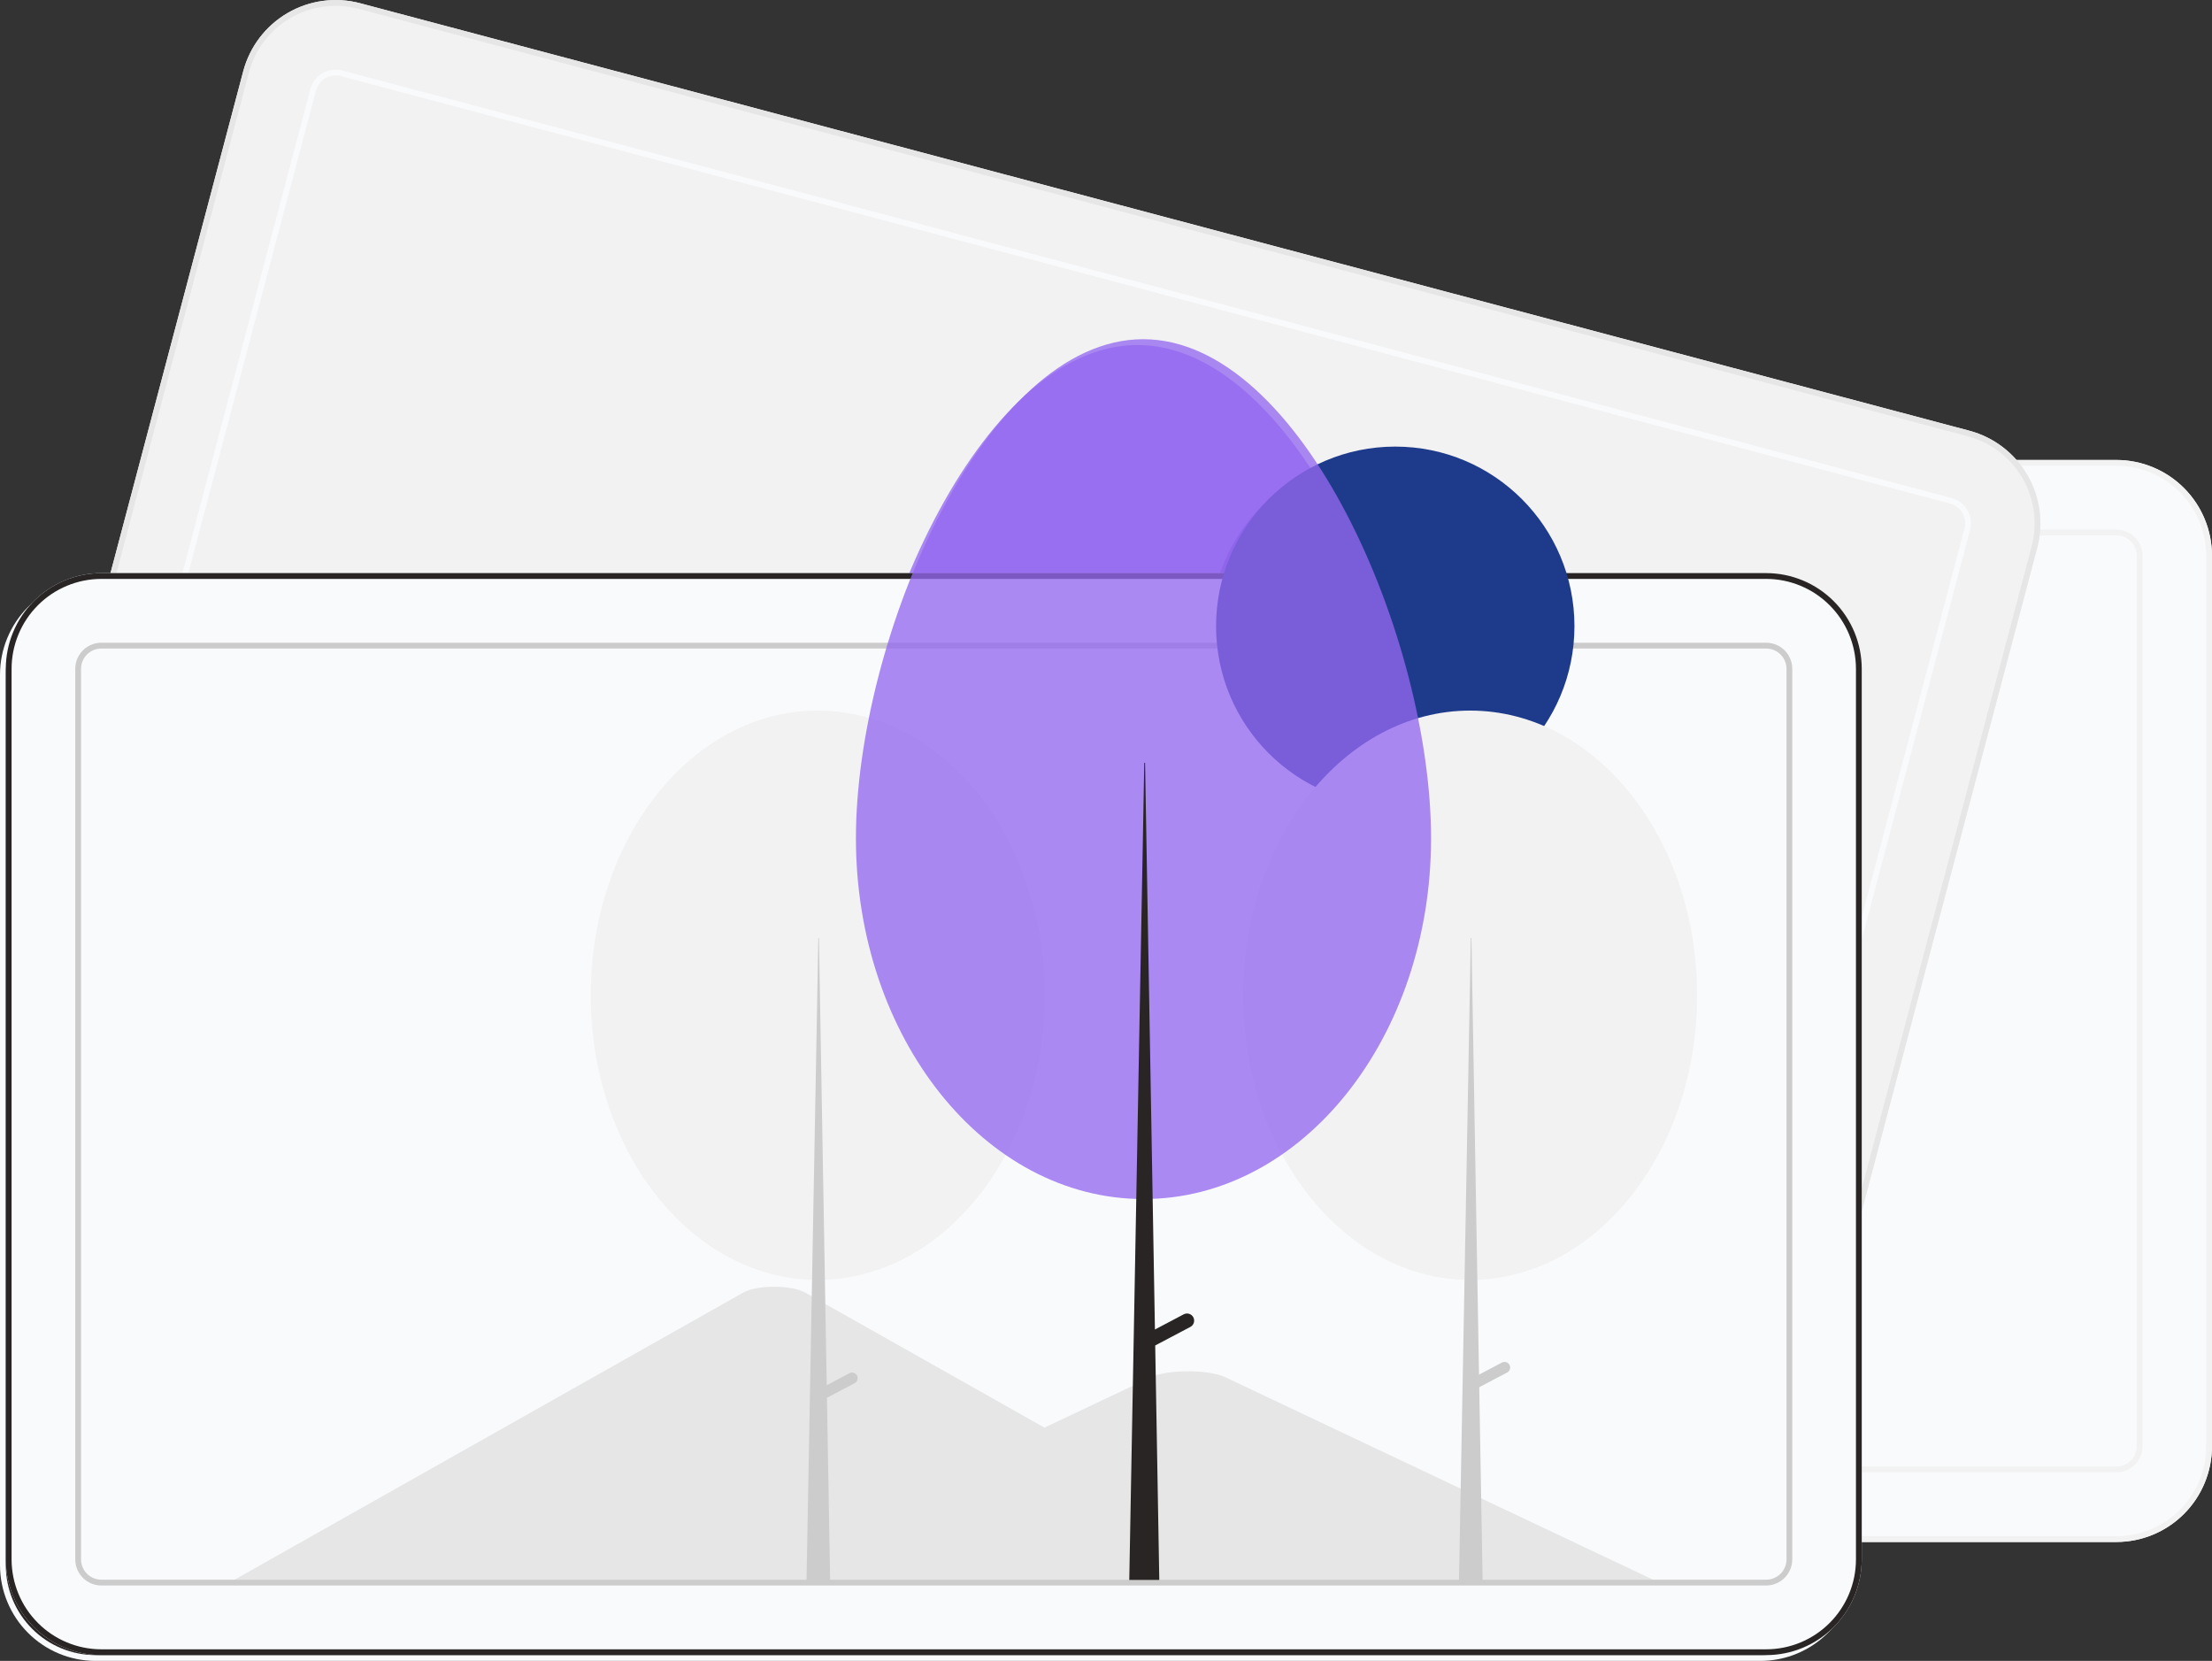 <svg width="329" height="247" viewBox="0 0 329 247" fill="none" xmlns="http://www.w3.org/2000/svg">
<rect x="0" y="0" width="329" height="247" fill="#333333" stroke="none"/>
<g clip-path="url(#clip0_33_146)">
<path d="M314.792 229.313H67.163C63.396 229.308 59.785 227.807 57.121 225.138C54.458 222.47 52.959 218.851 52.955 215.077V82.64C52.959 78.866 54.458 75.247 57.121 72.579C59.785 69.91 63.396 68.409 67.163 68.404H314.792C318.559 68.409 322.17 69.91 324.834 72.579C327.497 75.247 328.996 78.866 329 82.64V215.077C328.996 218.851 327.497 222.47 324.834 225.138C322.17 227.807 318.559 229.308 314.792 229.313Z" fill="#F8FAFC"/>
<path d="M314.792 229.313H67.163C63.396 229.308 59.785 227.807 57.121 225.138C54.458 222.47 52.959 218.851 52.955 215.077V82.64C52.959 78.866 54.458 75.247 57.121 72.579C59.785 69.91 63.396 68.409 67.163 68.404H314.792C318.559 68.409 322.17 69.91 324.834 72.579C327.497 75.247 328.996 78.866 329 82.64V215.077C328.996 218.851 327.497 222.47 324.834 225.138C322.17 227.807 318.559 229.308 314.792 229.313ZM67.163 69.267C63.624 69.271 60.232 70.681 57.73 73.188C55.228 75.695 53.82 79.095 53.816 82.64V215.077C53.82 218.622 55.228 222.022 57.73 224.529C60.232 227.036 63.624 228.446 67.163 228.45H314.792C318.331 228.446 321.723 227.036 324.225 224.529C326.727 222.022 328.135 218.622 328.139 215.077V82.64C328.135 79.095 326.727 75.695 324.225 73.188C321.723 70.681 318.331 69.271 314.792 69.267H67.163Z" fill="#F2F2F2"/>
<path d="M314.793 218.96H67.163C66.136 218.958 65.151 218.549 64.424 217.821C63.698 217.093 63.289 216.106 63.288 215.077V82.64C63.289 81.611 63.698 80.624 64.424 79.896C65.151 79.168 66.136 78.759 67.163 78.758H314.793C315.82 78.759 316.805 79.168 317.531 79.896C318.258 80.624 318.666 81.611 318.667 82.64V215.077C318.666 216.106 318.258 217.093 317.531 217.821C316.805 218.549 315.82 218.958 314.793 218.96ZM67.163 79.621C66.364 79.621 65.598 79.94 65.033 80.506C64.468 81.072 64.15 81.84 64.149 82.64V215.077C64.15 215.878 64.468 216.645 65.033 217.211C65.598 217.777 66.364 218.096 67.163 218.097H314.793C315.592 218.096 316.358 217.777 316.923 217.211C317.488 216.645 317.805 215.878 317.806 215.077V82.64C317.805 81.84 317.488 81.072 316.923 80.506C316.358 79.94 315.592 79.621 314.793 79.621H67.163Z" fill="#F2F2F2"/>
<path d="M251.768 219.59L12.405 156.013C8.765 155.042 5.659 152.664 3.767 149.4C1.874 146.137 1.352 142.254 2.313 138.605L36.179 10.589C37.149 6.942 39.522 3.829 42.779 1.933C46.036 0.038 49.911 -0.486 53.553 0.477L292.916 64.054C296.556 65.025 299.663 67.403 301.555 70.667C303.447 73.93 303.97 77.813 303.009 81.462L269.142 209.477C268.172 213.125 265.799 216.238 262.542 218.133C259.285 220.029 255.41 220.553 251.768 219.59Z" fill="#F2F2F2"/>
<path d="M251.768 219.59L12.405 156.013C8.765 155.042 5.659 152.664 3.767 149.4C1.874 146.137 1.352 142.254 2.313 138.605L36.179 10.589C37.149 6.942 39.522 3.829 42.779 1.933C46.036 0.038 49.911 -0.486 53.553 0.477L292.916 64.054C296.556 65.025 299.663 67.403 301.555 70.667C303.447 73.93 303.97 77.813 303.009 81.462L269.142 209.477C268.172 213.125 265.799 216.238 262.542 218.133C259.285 220.029 255.41 220.553 251.768 219.59ZM53.333 1.311C49.911 0.406 46.271 0.898 43.212 2.679C40.152 4.46 37.922 7.384 37.012 10.811L3.145 138.826C2.242 142.254 2.733 145.901 4.511 148.967C6.288 152.033 9.207 154.267 12.626 155.179L251.989 218.756C255.41 219.661 259.05 219.169 262.109 217.388C265.169 215.607 267.399 212.682 268.309 209.256L302.176 81.241C303.079 77.813 302.588 74.166 300.81 71.1C299.033 68.034 296.114 65.8 292.695 64.888L53.333 1.311Z" fill="#E6E6E6"/>
<path d="M254.416 209.582L15.053 146.005C14.06 145.74 13.213 145.092 12.697 144.202C12.181 143.312 12.038 142.253 12.3 141.257L46.167 13.242C46.431 12.248 47.079 11.399 47.967 10.881C48.855 10.364 49.912 10.222 50.905 10.484L290.268 74.061C291.261 74.326 292.108 74.975 292.624 75.865C293.14 76.755 293.283 77.814 293.021 78.809L259.154 206.824C258.889 207.819 258.242 208.668 257.354 209.185C256.465 209.702 255.409 209.845 254.416 209.582ZM50.685 11.318C49.912 11.114 49.09 11.225 48.399 11.627C47.709 12.029 47.205 12.69 46.999 13.463L13.133 141.479C12.929 142.253 13.04 143.076 13.441 143.768C13.842 144.461 14.501 144.965 15.274 145.171L254.636 208.748C255.409 208.953 256.231 208.842 256.921 208.439C257.612 208.037 258.116 207.377 258.321 206.603L292.188 78.588C292.392 77.814 292.281 76.99 291.88 76.298C291.479 75.606 290.82 75.101 290.047 74.895L50.685 11.318Z" fill="#F8FAFC"/>
<path d="M261.837 247H14.207C10.441 246.996 6.829 245.495 4.166 242.826C1.502 240.157 0.004 236.539 0 232.764V100.328C0.004 96.553 1.502 92.935 4.166 90.266C6.829 87.597 10.441 86.096 14.207 86.092H261.837C265.604 86.096 269.215 87.597 271.879 90.266C274.542 92.935 276.04 96.553 276.045 100.328V232.764C276.04 236.539 274.542 240.157 271.879 242.826C269.215 245.495 265.604 246.996 261.837 247Z" fill="#F8FAFC"/>
<path d="M194.558 235.784H34.646C34.446 235.785 34.246 235.78 34.049 235.769L109.68 193.09C111.12 192.261 114.351 191.969 116.896 192.438C117.594 192.545 118.27 192.766 118.898 193.09L169.656 221.731L172.087 223.101L194.558 235.784Z" fill="#E6E6E6"/>
<path d="M245.009 235.784H106.698L133.5 223.101L135.429 222.187L170.354 205.659C172.644 204.575 178.152 204.508 180.844 205.454C181.025 205.519 181.193 205.587 181.347 205.659L245.009 235.784Z" fill="#E6E6E6"/>
<path d="M14.208 86.954C10.669 86.958 7.277 88.368 4.775 90.875C2.273 93.382 0.865 96.782 0.861 100.327V232.764C0.865 236.309 2.273 239.709 4.775 242.216C7.277 244.723 10.669 246.133 14.208 246.137H261.837C265.376 246.133 268.768 244.723 271.27 242.216C273.772 239.709 275.18 236.309 275.184 232.764V100.327C275.18 96.782 273.772 93.382 271.27 90.875C268.768 88.368 265.376 86.958 261.837 86.954H14.208Z" fill="#292524"/>
<path d="M261.837 236.647H14.208C13.181 236.646 12.196 236.236 11.469 235.509C10.743 234.781 10.334 233.794 10.333 232.764V100.328C10.334 99.299 10.743 98.312 11.469 97.584C12.196 96.856 13.181 96.447 14.208 96.445H261.837C262.865 96.447 263.85 96.856 264.576 97.584C265.302 98.312 265.711 99.299 265.712 100.328V232.764C265.711 233.794 265.302 234.781 264.576 235.509C263.85 236.236 262.865 236.646 261.837 236.647ZM14.208 97.308C13.409 97.309 12.643 97.627 12.078 98.194C11.513 98.76 11.195 99.527 11.194 100.328V232.764C11.195 233.565 11.513 234.333 12.078 234.899C12.643 235.465 13.409 235.783 14.208 235.784H261.837C262.636 235.783 263.402 235.465 263.967 234.899C264.532 234.333 264.85 233.565 264.851 232.764V100.328C264.85 99.527 264.532 98.76 263.967 98.194C263.402 97.627 262.636 97.309 261.837 97.308H14.208Z" fill="#CCCCCC"/>
<path d="M206.662 120.686C221.381 120.686 233.313 108.73 233.313 93.982C233.313 79.233 221.381 67.277 206.662 67.277C191.943 67.277 180.011 79.233 180.011 93.982C180.011 108.73 191.943 120.686 206.662 120.686Z" fill="#1E3A8A"/>
<path d="M217.804 191.208C236.446 191.208 251.559 172.254 251.559 148.873C251.559 125.491 236.446 106.537 217.804 106.537C199.161 106.537 184.049 125.491 184.049 148.873C184.049 172.254 199.161 191.208 217.804 191.208Z" fill="#F2F2F2"/>
<path d="M217.897 140.359H217.989L219.659 236.251H216.135L217.897 140.359Z" fill="#CCCCCC"/>
<path d="M223.654 203.842C223.757 204.038 223.778 204.268 223.713 204.48C223.647 204.691 223.5 204.868 223.304 204.972L218.463 207.526L217.686 206.046L222.527 203.492C222.723 203.388 222.952 203.367 223.163 203.433C223.374 203.499 223.551 203.646 223.654 203.842Z" fill="#CCCCCC"/>
<path d="M120.76 191.208C139.402 191.208 154.515 172.254 154.515 148.873C154.515 125.491 139.402 106.537 120.76 106.537C102.117 106.537 87.005 125.491 87.005 148.873C87.005 172.254 102.117 191.208 120.76 191.208Z" fill="#F2F2F2"/>
<path d="M126.61 205.428C126.507 205.232 126.33 205.085 126.119 205.019C125.907 204.953 125.679 204.974 125.483 205.078L122.103 206.861L120.945 140.359H120.853L119.091 236.251H122.615L122.136 208.734L126.26 206.558C126.456 206.454 126.603 206.277 126.669 206.065C126.734 205.854 126.713 205.624 126.61 205.428Z" fill="#CCCCCC"/>
<path d="M169.164 51.309C192.786 51.309 211.986 95.907 211.986 125.533C211.986 155.16 192.836 179.177 169.215 179.177C145.593 179.177 126.443 155.16 126.443 125.533C126.443 95.907 145.542 51.309 169.164 51.309Z" fill="#9468F1" fill-opacity="0.77"/>
<path d="M176.627 196.764C176.562 196.64 176.474 196.531 176.367 196.442C176.261 196.353 176.137 196.286 176.005 196.245C175.872 196.204 175.733 196.189 175.594 196.202C175.456 196.215 175.322 196.255 175.199 196.32L170.916 198.579L169.45 114.314H169.332L167.1 235.82H171.565L170.958 200.952L176.184 198.195C176.307 198.13 176.416 198.042 176.505 197.935C176.594 197.827 176.66 197.704 176.702 197.571C176.743 197.438 176.757 197.298 176.744 197.16C176.732 197.021 176.692 196.887 176.627 196.764Z" fill="#292524"/>
<path d="M262.699 246.137H15.069C11.302 246.133 7.691 244.631 5.027 241.963C2.364 239.294 0.866 235.675 0.861 231.901V99.464C0.866 95.69 2.364 92.072 5.027 89.403C7.691 86.734 11.302 85.233 15.069 85.228H262.699C266.465 85.233 270.077 86.734 272.74 89.403C275.404 92.072 276.902 95.69 276.906 99.464V231.901C276.902 235.675 275.404 239.294 272.74 241.963C270.077 244.631 266.465 246.133 262.699 246.137Z" fill="#F8FAFC"/>
<path d="M195.42 234.921H35.508C35.307 234.922 35.108 234.917 34.91 234.906L110.541 192.227C111.981 191.397 115.212 191.105 117.758 191.575C118.456 191.682 119.132 191.902 119.759 192.227L170.517 220.867L172.949 222.238L195.42 234.921Z" fill="#E6E6E6"/>
<path d="M245.87 234.921H107.56L134.361 222.238L136.29 221.325L171.216 204.796C173.505 203.713 179.014 203.646 181.706 204.592C181.886 204.657 182.054 204.725 182.209 204.796L245.87 234.921Z" fill="#E6E6E6"/>
<path d="M262.699 246.137H15.069C11.302 246.133 7.691 244.631 5.027 241.963C2.364 239.294 0.866 235.675 0.861 231.901V99.464C0.866 95.69 2.364 92.072 5.027 89.403C7.691 86.734 11.302 85.233 15.069 85.228H262.699C266.465 85.233 270.077 86.734 272.74 89.403C275.404 92.072 276.902 95.69 276.906 99.464V231.901C276.902 235.675 275.404 239.294 272.74 241.963C270.077 244.631 266.465 246.133 262.699 246.137ZM15.069 86.091C11.53 86.095 8.138 87.506 5.636 90.013C3.134 92.52 1.726 95.919 1.722 99.464V231.901C1.726 235.447 3.134 238.846 5.636 241.353C8.138 243.86 11.53 245.27 15.069 245.274H262.699C266.237 245.27 269.629 243.86 272.131 241.353C274.634 238.846 276.041 235.447 276.045 231.901V99.464C276.041 95.919 274.634 92.52 272.131 90.013C269.629 87.506 266.237 86.095 262.699 86.091H15.069Z" fill="#292524"/>
<path d="M262.698 235.784H15.068C14.041 235.783 13.056 235.373 12.33 234.645C11.603 233.917 11.194 232.931 11.193 231.901V99.465C11.194 98.435 11.603 97.448 12.33 96.721C13.056 95.993 14.041 95.583 15.068 95.582H262.698C263.725 95.583 264.71 95.993 265.436 96.721C266.163 97.448 266.571 98.435 266.573 99.465V231.901C266.571 232.931 266.163 233.917 265.436 234.645C264.71 235.373 263.725 235.783 262.698 235.784ZM15.068 96.445C14.269 96.446 13.503 96.764 12.938 97.33C12.373 97.896 12.055 98.664 12.054 99.465V231.901C12.055 232.702 12.373 233.469 12.938 234.035C13.503 234.602 14.269 234.92 15.068 234.921H262.698C263.497 234.92 264.263 234.602 264.828 234.035C265.393 233.469 265.711 232.702 265.712 231.901V99.465C265.711 98.664 265.393 97.896 264.828 97.33C264.263 96.764 263.497 96.446 262.698 96.445H15.068Z" fill="#CCCCCC"/>
<path d="M207.523 119.824C222.242 119.824 234.174 107.868 234.174 93.119C234.174 78.371 222.242 66.415 207.523 66.415C192.804 66.415 180.872 78.371 180.872 93.119C180.872 107.868 192.804 119.824 207.523 119.824Z" fill="#1E3A8A"/>
<path d="M218.665 190.345C237.307 190.345 252.42 171.39 252.42 148.009C252.42 124.628 237.307 105.674 218.665 105.674C200.023 105.674 184.91 124.628 184.91 148.009C184.91 171.39 200.023 190.345 218.665 190.345Z" fill="#F2F2F2"/>
<path d="M218.758 139.496H218.851L220.52 235.388H216.996L218.758 139.496Z" fill="#CCCCCC"/>
<path d="M224.515 202.98C224.619 203.176 224.64 203.405 224.574 203.617C224.509 203.829 224.362 204.006 224.166 204.109L219.324 206.663L218.547 205.183L223.388 202.629C223.584 202.526 223.813 202.505 224.024 202.571C224.236 202.636 224.412 202.784 224.515 202.98Z" fill="#CCCCCC"/>
<path d="M121.62 190.345C140.263 190.345 155.375 171.39 155.375 148.009C155.375 124.628 140.263 105.674 121.62 105.674C102.978 105.674 87.865 124.628 87.865 148.009C87.865 171.39 102.978 190.345 121.62 190.345Z" fill="#F2F2F2"/>
<path d="M127.47 204.565C127.367 204.369 127.191 204.221 126.979 204.156C126.768 204.09 126.539 204.111 126.343 204.214L122.963 205.997L121.806 139.496H121.713L119.951 235.388H123.475L122.996 207.87L127.121 205.694C127.317 205.591 127.463 205.414 127.529 205.202C127.595 204.99 127.573 204.761 127.47 204.565Z" fill="#CCCCCC"/>
<path d="M170.025 50.445C193.647 50.445 212.847 95.043 212.847 124.67C212.847 154.296 193.698 178.313 170.076 178.313C146.454 178.313 127.305 154.296 127.305 124.67C127.305 95.043 146.403 50.445 170.025 50.445Z" fill="#9468F1" fill-opacity="0.77"/>
<path d="M177.488 195.9C177.424 195.777 177.335 195.668 177.229 195.579C177.122 195.49 176.999 195.423 176.866 195.382C176.733 195.341 176.594 195.326 176.456 195.339C176.317 195.352 176.183 195.391 176.06 195.456L171.778 197.715L170.311 113.451H170.193L167.961 234.956H172.426L171.819 200.089L177.045 197.331C177.168 197.267 177.277 197.178 177.366 197.071C177.455 196.964 177.522 196.841 177.563 196.708C177.604 196.575 177.619 196.435 177.606 196.297C177.593 196.158 177.553 196.023 177.488 195.9Z" fill="#292524"/>
</g>
<defs>
<clipPath id="clip0_33_146">
<rect width="329" height="247" fill="white"/>
</clipPath>
</defs>
</svg>

